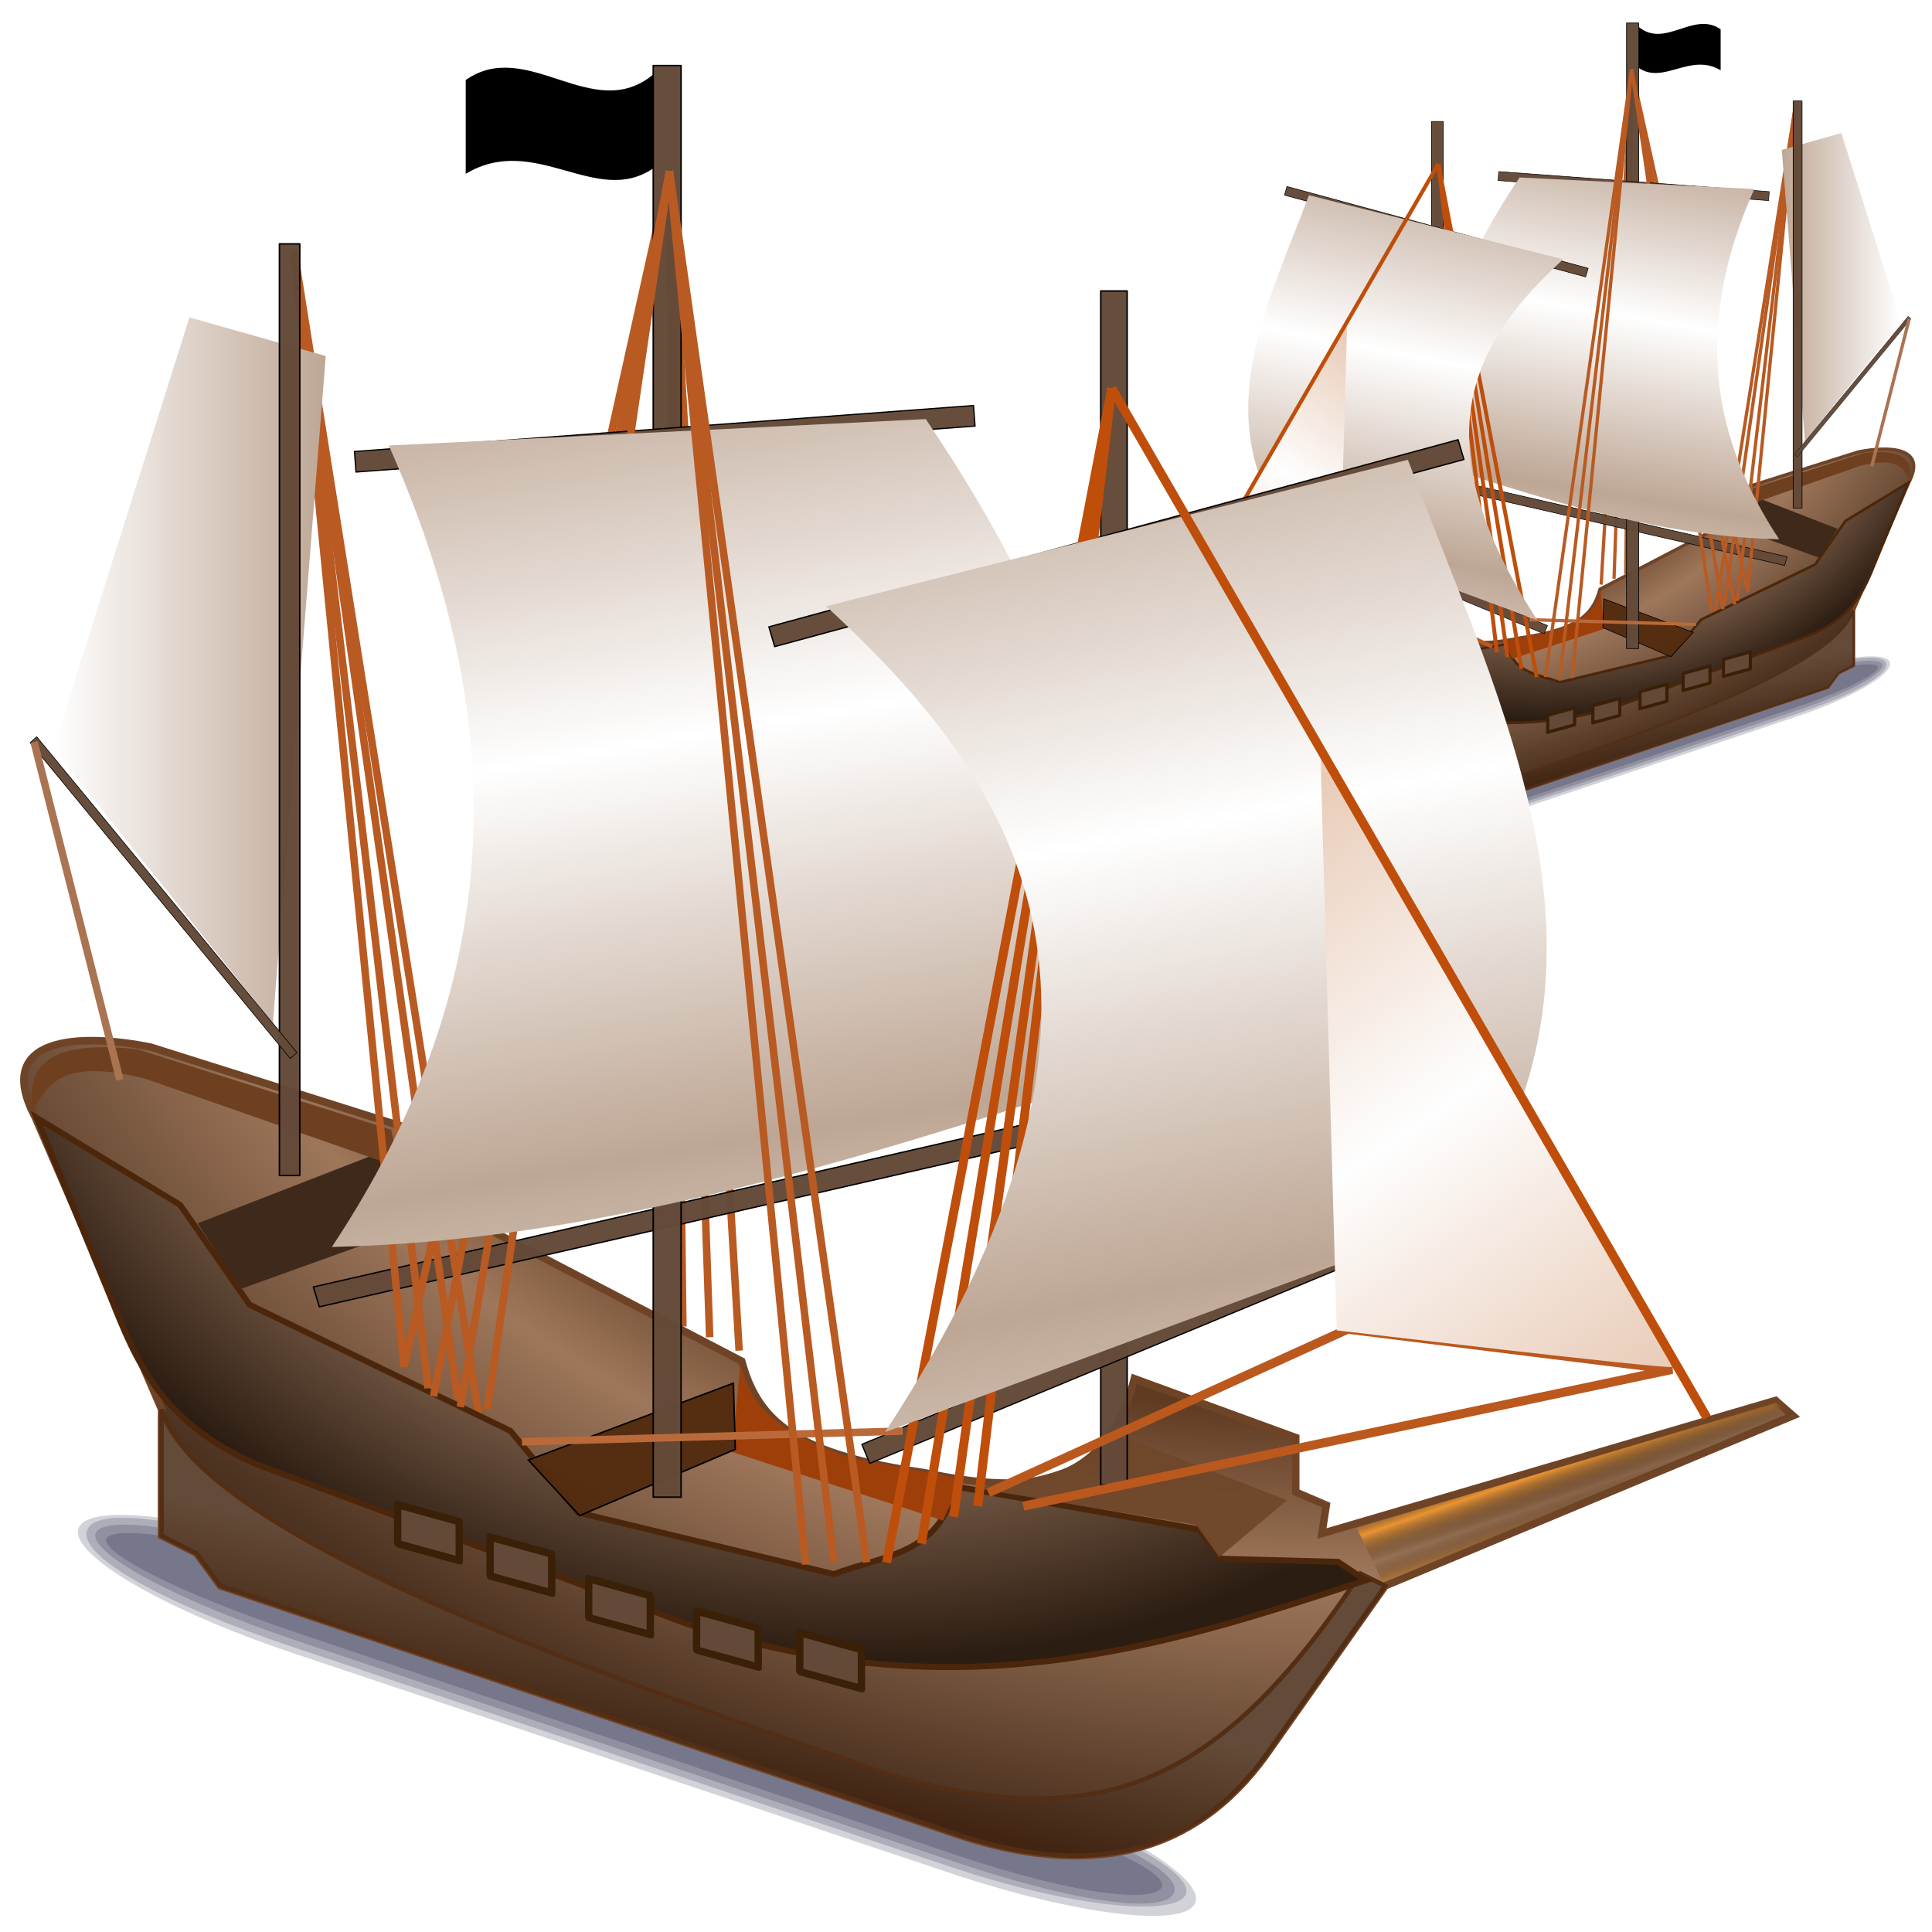 <?xml version="1.0" encoding="UTF-8" standalone="no"?>
<!-- Created with Inkscape (http://www.inkscape.org/) -->

<svg
   xmlns:dc="http://purl.org/dc/elements/1.1/"
   xmlns:cc="http://creativecommons.org/ns#"
   xmlns:rdf="http://www.w3.org/1999/02/22-rdf-syntax-ns#"
   xmlns:svg="http://www.w3.org/2000/svg"
   xmlns="http://www.w3.org/2000/svg"
   xmlns:xlink="http://www.w3.org/1999/xlink"
   xmlns:sodipodi="http://sodipodi.sourceforge.net/DTD/sodipodi-0.dtd"
   xmlns:inkscape="http://www.inkscape.org/namespaces/inkscape"
   version="1.1"
   id="svg2"
   width="255"
   height="255"
   viewBox="0 0 255 255"
   sodipodi:docname="capbattleship.svg"
   inkscape:version="0.92.5 (2060ec1f9f, 2020-04-08)">
  <defs
     id="defs6">
    <linearGradient
       inkscape:collect="always"
       id="linearGradient895">
      <stop
         style="stop-color:#ea9432;stop-opacity:1"
         offset="0"
         id="stop891" />
      <stop
         style="stop-color:#261b0b;stop-opacity:0"
         offset="1"
         id="stop893" />
    </linearGradient>
    <linearGradient
       inkscape:collect="always"
       id="linearGradient982">
      <stop
         style="stop-color:#644a38;stop-opacity:1;"
         offset="0"
         id="stop978" />
      <stop
         style="stop-color:#412512;stop-opacity:1"
         offset="1"
         id="stop980" />
    </linearGradient>
    <linearGradient
       inkscape:collect="always"
       id="linearGradient966">
      <stop
         style="stop-color:#d19165;stop-opacity:1"
         offset="0"
         id="stop962" />
      <stop
         id="stop988"
         offset="0.502"
         style="stop-color:#5e3a21;stop-opacity:1" />
      <stop
         id="stop986"
         offset="0.69"
         style="stop-color:#9e775b;stop-opacity:1" />
      <stop
         style="stop-color:#4c3220;stop-opacity:1"
         offset="1"
         id="stop964" />
    </linearGradient>
    <linearGradient
       inkscape:collect="always"
       id="linearGradient956">
      <stop
         style="stop-color:#cc9a77;stop-opacity:1"
         offset="0"
         id="stop952" />
      <stop
         id="stop960"
         offset="0.784"
         style="stop-color:#6c513e;stop-opacity:1" />
      <stop
         style="stop-color:#2c1d12;stop-opacity:1"
         offset="1"
         id="stop954" />
    </linearGradient>
    <linearGradient
       inkscape:collect="always"
       id="linearGradient892">
      <stop
         style="stop-color:#bea694;stop-opacity:1"
         offset="0"
         id="stop888" />
      <stop
         style="stop-color:#ffffff;stop-opacity:1"
         offset="1"
         id="stop890" />
    </linearGradient>
    <linearGradient
       inkscape:collect="always"
       id="linearGradient884">
      <stop
         style="stop-color:#e9ccb8;stop-opacity:1;"
         offset="0"
         id="stop880" />
      <stop
         style="stop-color:#fefefe;stop-opacity:1"
         offset="1"
         id="stop882" />
    </linearGradient>
    <linearGradient
       inkscape:collect="always"
       xlink:href="#linearGradient884"
       id="linearGradient886"
       x1="145.519"
       y1="83.809"
       x2="158.245"
       y2="65.059"
       gradientUnits="userSpaceOnUse"
       spreadMethod="reflect"
       gradientTransform="matrix(-1.981,0,0,1.981,511.218,7.785)" />
    <linearGradient
       inkscape:collect="always"
       xlink:href="#linearGradient892"
       id="linearGradient894"
       x1="169.779"
       y1="76.754"
       x2="175.456"
       y2="47.29"
       gradientUnits="userSpaceOnUse"
       spreadMethod="reflect"
       gradientTransform="matrix(-1.981,0,0,1.981,511.218,7.785)" />
    <linearGradient
       inkscape:collect="always"
       xlink:href="#linearGradient892"
       id="linearGradient902"
       x1="201.714"
       y1="67.806"
       x2="206.227"
       y2="41.005"
       gradientUnits="userSpaceOnUse"
       spreadMethod="reflect"
       gradientTransform="matrix(-1.981,0,0,1.981,511.218,7.785)" />
    <linearGradient
       inkscape:collect="always"
       xlink:href="#linearGradient892"
       id="linearGradient910"
       x1="234.681"
       y1="37.323"
       x2="252.838"
       y2="37.323"
       gradientUnits="userSpaceOnUse"
       gradientTransform="matrix(-1.981,0,0,1.981,511.218,7.785)" />
    <radialGradient
       inkscape:collect="always"
       xlink:href="#linearGradient956"
       id="radialGradient958"
       cx="204.312"
       cy="12.09"
       fx="204.312"
       fy="12.09"
       r="44.374"
       gradientTransform="matrix(-0.507,2.049,2.584,0.64,178.774,-309.443)"
       gradientUnits="userSpaceOnUse" />
    <radialGradient
       inkscape:collect="always"
       xlink:href="#linearGradient966"
       id="radialGradient968"
       cx="182.093"
       cy="16.699"
       fx="182.093"
       fy="16.699"
       r="58.995"
       gradientTransform="matrix(-0.501,1.879,2.965,0.791,192.151,-237.096)"
       gradientUnits="userSpaceOnUse" />
    <linearGradient
       inkscape:collect="always"
       xlink:href="#linearGradient982"
       id="linearGradient984"
       x1="207.965"
       y1="101.073"
       x2="210.132"
       y2="110.359"
       gradientUnits="userSpaceOnUse"
       gradientTransform="matrix(-1.981,0,0,1.981,511.218,7.785)" />
    <linearGradient
       inkscape:collect="always"
       xlink:href="#linearGradient895"
       id="linearGradient897"
       x1="37.639"
       y1="186.901"
       x2="36.368"
       y2="190.583"
       gradientUnits="userSpaceOnUse"
       spreadMethod="reflect"
       gradientTransform="matrix(-1,0,0,1,246.68,0)" />
    <filter
       inkscape:collect="always"
       style="color-interpolation-filters:sRGB"
       id="filter923"
       x="-0.008"
       width="1.016"
       y="-0.023"
       height="1.045">
      <feGaussianBlur
         inkscape:collect="always"
         stdDeviation="0.501"
         id="feGaussianBlur925" />
    </filter>
    <radialGradient
       inkscape:collect="always"
       xlink:href="#linearGradient966"
       id="radialGradient1066"
       gradientUnits="userSpaceOnUse"
       gradientTransform="matrix(-0.501,1.879,2.965,0.791,192.151,-237.096)"
       cx="182.093"
       cy="16.699"
       fx="182.093"
       fy="16.699"
       r="58.995" />
    <linearGradient
       inkscape:collect="always"
       xlink:href="#linearGradient982"
       id="linearGradient1068"
       gradientUnits="userSpaceOnUse"
       gradientTransform="matrix(-1.981,0,0,1.981,511.218,7.785)"
       x1="207.965"
       y1="101.073"
       x2="210.132"
       y2="110.359" />
    <radialGradient
       inkscape:collect="always"
       xlink:href="#linearGradient956"
       id="radialGradient1070"
       gradientUnits="userSpaceOnUse"
       gradientTransform="matrix(-0.507,2.049,2.584,0.64,178.774,-309.443)"
       cx="204.312"
       cy="12.09"
       fx="204.312"
       fy="12.09"
       r="44.374" />
    <linearGradient
       inkscape:collect="always"
       xlink:href="#linearGradient892"
       id="linearGradient1072"
       gradientUnits="userSpaceOnUse"
       gradientTransform="matrix(-1.981,0,0,1.981,511.218,7.785)"
       x1="234.681"
       y1="37.323"
       x2="252.838"
       y2="37.323" />
    <linearGradient
       inkscape:collect="always"
       xlink:href="#linearGradient892"
       id="linearGradient1074"
       gradientUnits="userSpaceOnUse"
       gradientTransform="matrix(-1.981,0,0,1.981,511.218,7.785)"
       x1="201.714"
       y1="67.806"
       x2="206.227"
       y2="41.005"
       spreadMethod="reflect" />
    <linearGradient
       inkscape:collect="always"
       xlink:href="#linearGradient892"
       id="linearGradient1076"
       gradientUnits="userSpaceOnUse"
       gradientTransform="matrix(-1.981,0,0,1.981,511.218,7.785)"
       x1="169.779"
       y1="76.754"
       x2="175.456"
       y2="47.29"
       spreadMethod="reflect" />
    <linearGradient
       inkscape:collect="always"
       xlink:href="#linearGradient884"
       id="linearGradient1078"
       gradientUnits="userSpaceOnUse"
       gradientTransform="matrix(-1.981,0,0,1.981,511.218,7.785)"
       x1="145.519"
       y1="83.809"
       x2="158.245"
       y2="65.059"
       spreadMethod="reflect" />
    <linearGradient
       inkscape:collect="always"
       xlink:href="#linearGradient895"
       id="linearGradient1080"
       gradientUnits="userSpaceOnUse"
       gradientTransform="matrix(-1,0,0,1,246.68,0)"
       x1="37.639"
       y1="186.901"
       x2="36.368"
       y2="190.583"
       spreadMethod="reflect" />
  </defs>
  <sodipodi:namedview
     pagecolor="#ff0000"
     bordercolor="#666666"
     borderopacity="1"
     objecttolerance="10"
     gridtolerance="10"
     guidetolerance="10"
     inkscape:pageopacity="0"
     inkscape:pageshadow="2"
     inkscape:window-width="1920"
     inkscape:window-height="1056"
     id="namedview4"
     showgrid="false"
     inkscape:snap-to-guides="false"
     inkscape:snap-grids="false"
     inkscape:snap-others="false"
     inkscape:object-nodes="false"
     inkscape:snap-nodes="false"
     inkscape:snap-global="false"
     inkscape:zoom="3.4156863"
     inkscape:cx="127.5"
     inkscape:cy="127.5"
     inkscape:current-layer="svg2"
     inkscape:window-x="0"
     inkscape:window-y="0"
     inkscape:window-maximized="1" />
  <g
     transform="matrix(-0.437,0,0,0.437,255.373,2.196)"
     id="g1064">
    <g
       id="g962"
       style="fill:#0e0f33;fill-opacity:0.185;filter:url(#filter923)"
       transform="matrix(-1,0,0,1,-8.785,-6.305)">
      <path
         id="path954"
         d="m -208.619,177.19 h 91.575 c 17.699,0 31.947,2.951 31.947,6.616 0,3.665 -14.248,6.616 -31.947,6.616 h -91.575 c -17.699,0 -31.947,-2.951 -31.947,-6.616 0,-3.665 14.248,-6.616 31.947,-6.616 z"
         style="opacity:1;fill:#0e0f33;fill-opacity:0.185;stroke:none;stroke-width:1.189;stroke-linecap:round;stroke-linejoin:round;stroke-miterlimit:4;stroke-dasharray:none;stroke-dashoffset:0;stroke-opacity:1"
         transform="rotate(-18.504)"
         inkscape:connector-curvature="0" />
      <path
         sodipodi:nodetypes="sszsszs"
         inkscape:connector-curvature="0"
         transform="rotate(-18.504)"
         style="opacity:1;fill:#0e0f33;fill-opacity:0.185;stroke:none;stroke-width:1.189;stroke-linecap:round;stroke-linejoin:round;stroke-miterlimit:4;stroke-dasharray:none;stroke-dashoffset:0;stroke-opacity:1"
         d="m -208.899,178.026 91.734,-0.08 c 17.699,-0.015 30.913,2.073 30.913,5.738 0,3.665 -12.973,5.988 -30.672,5.98 l -91.694,-0.04 c -17.699,-0.008 -30.44,-3.367 -30.394,-6.494 0.046,-3.127 12.415,-5.089 30.113,-5.104 z"
         id="path956" />
      <path
         id="path958"
         d="m -208.701,179.021 91.655,-0.239 c 17.699,-0.046 29.518,2.271 29.599,4.9 0.081,2.63 -11.857,5.002 -29.555,5.026 l -91.615,0.119 c -17.699,0.023 -29.298,-2.337 -28.842,-5.576 0.456,-3.239 14.084,-4.192 28.758,-4.23 z"
         style="opacity:1;fill:#0e0f33;fill-opacity:0.185;stroke:none;stroke-width:1.189;stroke-linecap:round;stroke-linejoin:round;stroke-miterlimit:4;stroke-dasharray:none;stroke-dashoffset:0;stroke-opacity:1"
         transform="rotate(-18.504)"
         inkscape:connector-curvature="0"
         sodipodi:nodetypes="sszsszs" />
      <path
         sodipodi:nodetypes="sszsszs"
         inkscape:connector-curvature="0"
         transform="rotate(-18.504)"
         style="opacity:1;fill:#0e0f33;fill-opacity:0.185;stroke:none;stroke-width:1.189;stroke-linecap:round;stroke-linejoin:round;stroke-miterlimit:4;stroke-dasharray:none;stroke-dashoffset:0;stroke-opacity:1"
         d="m -208.782,180.057 91.576,-0.398 c 17.698,-0.077 28.244,2.508 28.206,4.301 -0.038,1.793 -10.103,3.715 -27.802,3.753 l -91.774,0.199 c -17.699,0.038 -27.386,-2.494 -27.13,-4.738 0.256,-2.244 12.251,-3.053 26.925,-3.117 z"
         id="path960" />
    </g>
    <path
       sodipodi:nodetypes="cc"
       style="fill:none;stroke:#b85a22;stroke-width:0.991;stroke-linecap:butt;stroke-linejoin:miter;stroke-miterlimit:4;stroke-dasharray:none;stroke-opacity:1"
       d="m 91.58,15.852 1.769,152.499"
       id="path964"
       inkscape:connector-curvature="0" />
    <path
       inkscape:connector-curvature="0"
       id="path966"
       d="m 91.58,15.852 5.307,153.914"
       style="fill:none;stroke:#b85a22;stroke-width:0.991;stroke-linecap:butt;stroke-linejoin:miter;stroke-miterlimit:4;stroke-dasharray:none;stroke-opacity:1"
       sodipodi:nodetypes="cc" />
    <path
       sodipodi:nodetypes="cc"
       style="fill:none;stroke:#b85a22;stroke-width:0.991;stroke-linecap:butt;stroke-linejoin:miter;stroke-miterlimit:4;stroke-dasharray:none;stroke-opacity:1"
       d="m 91.58,15.852 9.199,155.684"
       id="path968"
       inkscape:connector-curvature="0" />
    <path
       style="fill:#542c10;fill-opacity:0.98;stroke:none;stroke-width:1.981px;stroke-linecap:butt;stroke-linejoin:miter;stroke-opacity:1"
       d="m 100.754,172.691 -0.532,3.19 -43.776,-21.622 0.177,-4.076 z"
       id="path970"
       inkscape:connector-curvature="0" />
    <path
       style="fill:url(#radialGradient1066);fill-opacity:1;stroke:#6f4426;stroke-width:0.991;stroke-linecap:butt;stroke-linejoin:miter;stroke-miterlimit:4;stroke-dasharray:none;stroke-opacity:1"
       d="m 239.878,180.125 -53.834,22.455 -15.833,22.455 c -9.295,12.783 -22.949,16.484 -41.455,10.076 l -96.44,-32.53 -3.167,-4.318 -4.606,-2.303 V 179.262 L 7.847,140.686 c -5.593,-10.613 5.885,-11.101 15.258,-9.212 l 37.424,11.803 6.333,11.803 34.258,17.849 c 2.194,8.147 7.402,12.292 23.894,14.682 12.371,2.556 23.872,3.214 27.924,-12.379 l 21.303,7.773 v 7.197 l 4.03,1.727 -0.576,3.742 59.879,-17.561 z"
       id="path972"
       inkscape:connector-curvature="0"
       sodipodi:nodetypes="ccccccccccccccccccccc" />
    <rect
       transform="matrix(0.29,0.957,0.975,-0.223,0,0)"
       style="opacity:1;fill:#644a38;fill-opacity:0.98;stroke:#000000;stroke-width:0.179;stroke-linecap:round;stroke-linejoin:round;stroke-miterlimit:4;stroke-dasharray:none;stroke-dashoffset:0;stroke-opacity:1"
       id="rect974"
       width="2.739"
       height="98.215"
       x="169.375"
       y="-4.656" />
    <path
       sodipodi:nodetypes="cccccccccc"
       inkscape:connector-curvature="0"
       id="path976"
       d="m 186.045,202.58 -15.833,22.455 c -9.295,12.783 -22.949,16.484 -41.455,10.076 l -96.44,-32.53 -3.167,-4.318 -4.606,-2.303 v -16.697 c 5.375,18.471 71.603,39.546 95.209,47.98 27.844,8.238 44.135,2.38 63.029,-26.282 z"
       style="fill:url(#linearGradient1068);fill-opacity:1;stroke:#532e14;stroke-width:0.594;stroke-linecap:butt;stroke-linejoin:miter;stroke-miterlimit:4;stroke-dasharray:none;stroke-opacity:1" />
    <path
       style="fill:#3f291a;fill-opacity:1;stroke:none;stroke-width:1.981px;stroke-linecap:butt;stroke-linejoin:miter;stroke-opacity:1"
       d="m 57.966,143.584 -28.659,11.147 5.661,8.667 22.645,-8.138 z"
       id="path978"
       inkscape:connector-curvature="0"
       sodipodi:nodetypes="ccccc" />
    <path
       style="fill:none;stroke:#b85a22;stroke-width:0.991;stroke-linecap:butt;stroke-linejoin:miter;stroke-miterlimit:4;stroke-dasharray:none;stroke-opacity:1"
       d="m 42.044,26.467 24.414,153.914"
       id="path980"
       inkscape:connector-curvature="0" />
    <path
       style="fill:#6f4020;fill-opacity:1;stroke:none;stroke-width:1.981px;stroke-linecap:butt;stroke-linejoin:miter;stroke-opacity:1"
       d="m 55.915,147.347 -33.496,-11.697 c -11.097,-2.818 -13.021,0.786 -14.887,4.431 -0.968,-6.271 2.092,-9.584 13.824,-8.33 l 33.496,10.634 z"
       id="path982"
       inkscape:connector-curvature="0"
       sodipodi:nodetypes="cccccc" />
    <path
       inkscape:connector-curvature="0"
       id="path984"
       d="M 42.044,26.467 63.627,177.905"
       style="fill:none;stroke:#b85a22;stroke-width:0.991;stroke-linecap:butt;stroke-linejoin:miter;stroke-miterlimit:4;stroke-dasharray:none;stroke-opacity:1"
       sodipodi:nodetypes="cc" />
    <path
       style="fill:url(#radialGradient1070);fill-opacity:1;stroke:#4c260b;stroke-width:0.793;stroke-linecap:butt;stroke-linejoin:miter;stroke-miterlimit:4;stroke-dasharray:none;stroke-opacity:1"
       d="m 183.474,201.852 c -26.863,8.876 -53.838,17.495 -89.713,5.696 L 37.207,186.594 C 24.398,181.04 21.163,172.825 17.881,164.624 l -9.824,-23.813 18.934,11.489 9.17,13.181 34.41,16.637 8.951,10.782 33.77,8.137 c 6.268,-2.451 14.158,-2.56 15.868,-11.596 l 32.346,5.696 2.848,3.865 15.461,0.407 z"
       id="path986"
       inkscape:connector-curvature="0"
       sodipodi:nodetypes="ccccccccccccccc" />
    <path
       sodipodi:nodetypes="cc"
       style="fill:none;stroke:#b85a22;stroke-width:0.991;stroke-linecap:butt;stroke-linejoin:miter;stroke-miterlimit:4;stroke-dasharray:none;stroke-opacity:1"
       d="M 42.044,26.467 59.735,176.49"
       id="path988"
       inkscape:connector-curvature="0" />
    <path
       style="fill:#9e3f0a;fill-opacity:1;stroke:none;stroke-width:1.981px;stroke-linecap:butt;stroke-linejoin:miter;stroke-opacity:1"
       d="m 100.931,173.223 -1.063,11.697 27.825,9.039 2.481,-5.494 -15.065,-2.836 c -6.204,-2.509 -12.571,-4.841 -14.178,-12.406 z"
       id="path990"
       inkscape:connector-curvature="0"
       sodipodi:nodetypes="cccccc" />
    <path
       inkscape:connector-curvature="0"
       id="path992"
       d="M 42.044,26.467 56.551,173.659"
       style="fill:none;stroke:#b85a22;stroke-width:0.991;stroke-linecap:butt;stroke-linejoin:miter;stroke-miterlimit:4;stroke-dasharray:none;stroke-opacity:1"
       sodipodi:nodetypes="cc" />
    <path
       style="fill:#542c10;fill-opacity:0.98;stroke:#000000;stroke-width:0.198;stroke-linecap:butt;stroke-linejoin:miter;stroke-miterlimit:4;stroke-dasharray:none;stroke-opacity:1"
       d="m 100.021,175.826 -27.069,10.145 6.772,7.336 20.547,-8.748 z"
       id="path994"
       inkscape:connector-curvature="0"
       sodipodi:nodetypes="ccccc" />
    <path
       style="fill:#6f482b;fill-opacity:0.98;stroke:none;stroke-width:0.198;stroke-linecap:butt;stroke-linejoin:miter;stroke-miterlimit:4;stroke-dasharray:none;stroke-opacity:1"
       d="m 173.099,191.273 -22.581,-8.748 c -3.065,4.277 -10.262,6.076 -18.716,7.12 l 29.294,4.882 3.051,4.272 z"
       id="path996"
       inkscape:connector-curvature="0"
       sodipodi:nodetypes="cccccc" />
    <rect
       style="opacity:1;fill:#644a38;fill-opacity:0.98;stroke:#392006;stroke-width:1.009;stroke-linecap:round;stroke-linejoin:round;stroke-miterlimit:4;stroke-dasharray:none;stroke-dashoffset:0;stroke-opacity:1"
       id="rect998"
       width="8.439"
       height="5.137"
       x="-121.283"
       y="178.858"
       transform="matrix(-0.964,-0.265,0,1,0,0)" />
    <rect
       transform="matrix(-0.964,-0.265,0,1,0,0)"
       y="179.754"
       x="-107.148"
       height="5.137"
       width="8.439"
       id="rect1000"
       style="opacity:1;fill:#644a38;fill-opacity:0.98;stroke:#392006;stroke-width:1.009;stroke-linecap:round;stroke-linejoin:round;stroke-miterlimit:4;stroke-dasharray:none;stroke-dashoffset:0;stroke-opacity:1" />
    <rect
       style="opacity:1;fill:#644a38;fill-opacity:0.98;stroke:#392006;stroke-width:1.009;stroke-linecap:round;stroke-linejoin:round;stroke-miterlimit:4;stroke-dasharray:none;stroke-dashoffset:0;stroke-opacity:1"
       id="rect1002"
       width="8.439"
       height="5.137"
       x="-92.38"
       y="179.393"
       transform="matrix(-0.964,-0.265,0,1,0,0)" />
    <rect
       transform="matrix(-0.964,-0.265,0,1,0,0)"
       y="177.476"
       x="-78.879"
       height="5.137"
       width="8.439"
       id="rect1004"
       style="opacity:1;fill:#644a38;fill-opacity:0.98;stroke:#392006;stroke-width:1.009;stroke-linecap:round;stroke-linejoin:round;stroke-miterlimit:4;stroke-dasharray:none;stroke-dashoffset:0;stroke-opacity:1" />
    <rect
       style="opacity:1;fill:#644a38;fill-opacity:0.98;stroke:#392006;stroke-width:1.009;stroke-linecap:round;stroke-linejoin:round;stroke-miterlimit:4;stroke-dasharray:none;stroke-dashoffset:0;stroke-opacity:1"
       id="rect1006"
       width="8.439"
       height="5.137"
       x="-66.221"
       y="176.556"
       transform="matrix(-0.964,-0.265,0,1,0,0)" />
    <path
       sodipodi:nodetypes="cc"
       style="fill:none;stroke:#b85a22;stroke-width:0.991;stroke-linecap:butt;stroke-linejoin:miter;stroke-miterlimit:4;stroke-dasharray:none;stroke-opacity:1"
       d="M 91.58,15.852 56.551,173.659"
       id="path1008"
       inkscape:connector-curvature="0" />
    <rect
       style="opacity:1;fill:#644a38;fill-opacity:0.98;stroke:#000000;stroke-width:0.198;stroke-linecap:round;stroke-linejoin:round;stroke-miterlimit:4;stroke-dasharray:none;stroke-dashoffset:0;stroke-opacity:1"
       id="rect1010"
       width="3.673"
       height="188.955"
       x="-93.112"
       y="1.918"
       transform="scale(-1,1)" />
    <rect
       style="opacity:1;fill:#644a38;fill-opacity:0.98;stroke:#000000;stroke-width:0.198;stroke-linecap:round;stroke-linejoin:round;stroke-miterlimit:4;stroke-dasharray:none;stroke-dashoffset:0;stroke-opacity:1"
       id="rect1012"
       width="3.49"
       height="157.595"
       x="-151.993"
       y="31.667"
       transform="scale(-1,1)" />
    <path
       inkscape:connector-curvature="0"
       id="path1014"
       d="M 91.58,15.852 60.443,177.551"
       style="fill:none;stroke:#b85a22;stroke-width:0.991;stroke-linecap:butt;stroke-linejoin:miter;stroke-miterlimit:4;stroke-dasharray:none;stroke-opacity:1"
       sodipodi:nodetypes="cc" />
    <path
       style="fill:url(#linearGradient1072);fill-opacity:1;stroke:none;stroke-width:1.981px;stroke-linecap:butt;stroke-linejoin:miter;stroke-opacity:1"
       d="M 46.214,40.259 39.233,128.319 10.238,92.074 28.226,35.158 Z"
       id="path1016"
       inkscape:connector-curvature="0" />
    <path
       sodipodi:nodetypes="cc"
       style="fill:none;stroke:#b85a22;stroke-width:0.991;stroke-linecap:butt;stroke-linejoin:miter;stroke-miterlimit:4;stroke-dasharray:none;stroke-opacity:1"
       d="M 91.58,15.852 63.981,178.966"
       id="path1018"
       inkscape:connector-curvature="0" />
    <rect
       transform="matrix(0.074,0.997,0.997,-0.074,0,0)"
       style="opacity:1;fill:#644a38;fill-opacity:0.98;stroke:#000000;stroke-width:0.163;stroke-linecap:round;stroke-linejoin:round;stroke-miterlimit:4;stroke-dasharray:none;stroke-dashoffset:0;stroke-opacity:1"
       id="rect1020"
       width="2.72"
       height="81.953"
       x="56.428"
       y="45.968" />
    <path
       inkscape:connector-curvature="0"
       id="path1022"
       d="M 91.58,15.852 67.52,179.32"
       style="fill:none;stroke:#b85a22;stroke-width:0.991;stroke-linecap:butt;stroke-linejoin:miter;stroke-miterlimit:4;stroke-dasharray:none;stroke-opacity:1"
       sodipodi:nodetypes="cc" />
    <path
       style="fill:url(#linearGradient1074);fill-opacity:1;stroke:none;stroke-width:1.981px;stroke-linecap:butt;stroke-linejoin:miter;stroke-opacity:1"
       d="m 125.414,48.581 -70.878,3.49 c 19.127,42.871 11.893,76.467 -7.517,105.779 33.2,-0.743 65.768,-10.324 98.262,-20.941 10.186,-32.804 -1.619,-61.211 -19.867,-88.328 z"
       id="path1024"
       inkscape:connector-curvature="0"
       sodipodi:nodetypes="ccccc" />
    <rect
       y="79.033"
       x="100.844"
       height="94.265"
       width="2.719"
       id="rect1026"
       style="opacity:1;fill:#644a38;fill-opacity:0.98;stroke:#000000;stroke-width:0.175;stroke-linecap:round;stroke-linejoin:round;stroke-miterlimit:4;stroke-dasharray:none;stroke-dashoffset:0;stroke-opacity:1"
       transform="matrix(0.282,0.959,0.965,-0.262,0,0)" />
    <rect
       style="opacity:1;fill:#644a38;fill-opacity:0.98;stroke:#000000;stroke-width:0.198;stroke-linecap:round;stroke-linejoin:round;stroke-miterlimit:4;stroke-dasharray:none;stroke-dashoffset:0;stroke-opacity:1"
       id="rect1028"
       width="2.685"
       height="122.962"
       x="-42.786"
       y="25.457"
       transform="scale(-1,1)" />
    <rect
       y="37.633"
       x="214.629"
       height="81.953"
       width="2.72"
       id="rect1030"
       style="opacity:1;fill:#644a38;fill-opacity:0.98;stroke:#000000;stroke-width:0.163;stroke-linecap:round;stroke-linejoin:round;stroke-miterlimit:4;stroke-dasharray:none;stroke-dashoffset:0;stroke-opacity:1"
       transform="matrix(0.383,0.924,0.924,-0.383,0,0)" />
    <rect
       y="72.448"
       x="51.373"
       height="54.006"
       width="1.171"
       id="rect1032"
       style="opacity:1;fill:#644a38;fill-opacity:0.98;stroke:#000000;stroke-width:0.087;stroke-linecap:round;stroke-linejoin:round;stroke-miterlimit:4;stroke-dasharray:none;stroke-dashoffset:0;stroke-opacity:1"
       transform="matrix(-0.74,0.673,0.636,0.772,0,0)" />
    <path
       style="fill:none;stroke:#ba6a3a;stroke-width:0.991;stroke-linecap:butt;stroke-linejoin:miter;stroke-miterlimit:4;stroke-dasharray:none;stroke-opacity:1"
       d="m 122.363,182.151 -50.243,1.415"
       id="path1034"
       inkscape:connector-curvature="0" />
    <path
       style="fill:none;stroke:#bb581d;stroke-width:1.189;stroke-linecap:butt;stroke-linejoin:miter;stroke-miterlimit:4;stroke-dasharray:none;stroke-opacity:1"
       d="m 133.685,190.289 47.413,-21.583 42.813,5.307 -85.626,18.045"
       id="path1036"
       inkscape:connector-curvature="0" />
    <path
       style="fill:none;stroke:#aa7352;stroke-width:0.991;stroke-linecap:butt;stroke-linejoin:miter;stroke-miterlimit:4;stroke-dasharray:none;stroke-opacity:1"
       d="M 7.723,91.217 19.045,135.799"
       id="path1038"
       inkscape:connector-curvature="0" />
    <path
       inkscape:connector-curvature="0"
       id="path1040"
       d="M 120.24,199.488 149.961,44.512"
       style="fill:none;stroke:#bf4e0b;stroke-width:1.189;stroke-linecap:butt;stroke-linejoin:miter;stroke-miterlimit:4;stroke-dasharray:none;stroke-opacity:1"
       sodipodi:nodetypes="cc" />
    <path
       sodipodi:nodetypes="cc"
       style="fill:none;stroke:#bf4e0b;stroke-width:1.189;stroke-linecap:butt;stroke-linejoin:miter;stroke-miterlimit:4;stroke-dasharray:none;stroke-opacity:1"
       d="M 124.839,197.011 149.961,44.512"
       id="path1042"
       inkscape:connector-curvature="0" />
    <path
       inkscape:connector-curvature="0"
       id="path1044"
       d="M 129.085,193.473 149.961,44.512"
       style="fill:none;stroke:#bf4e0b;stroke-width:1.189;stroke-linecap:butt;stroke-linejoin:miter;stroke-miterlimit:4;stroke-dasharray:none;stroke-opacity:1"
       sodipodi:nodetypes="cc" />
    <path
       sodipodi:nodetypes="cc"
       style="fill:none;stroke:#bf4e0b;stroke-width:1.189;stroke-linecap:butt;stroke-linejoin:miter;stroke-miterlimit:4;stroke-dasharray:none;stroke-opacity:1"
       d="M 132.27,192.058 149.961,44.512"
       id="path1046"
       inkscape:connector-curvature="0" />
    <path
       style="opacity:1;fill:#000000;fill-opacity:1;stroke:none;stroke-width:1.189;stroke-linecap:round;stroke-linejoin:round;stroke-miterlimit:4;stroke-dasharray:none;stroke-dashoffset:0;stroke-opacity:1"
       d="m 89.433,3.103 c -7.994,6.597 -16.607,-4.958 -24.744,0.72 v 12.384 c 9.143,-5.476 17.204,4.429 24.744,-0.72 z"
       id="path1048"
       inkscape:connector-curvature="0"
       sodipodi:nodetypes="ccccc" />
    <path
       style="fill:url(#linearGradient1076);fill-opacity:1;stroke:none;stroke-width:1.981px;stroke-linecap:butt;stroke-linejoin:miter;stroke-opacity:1"
       d="m 189.043,53.951 -76.784,19.33 c 26.573,24.48 44.155,53.404 7.786,109.001 l 75.979,-28.19 c 23.327,-33.874 5.411,-66.954 -6.98,-100.141 z"
       id="path1050"
       inkscape:connector-curvature="0"
       sodipodi:nodetypes="ccccc" />
    <path
       style="fill:url(#linearGradient1078);fill-opacity:1;stroke:none;stroke-width:1.981px;stroke-linecap:butt;stroke-linejoin:miter;stroke-opacity:1"
       d="m 223.945,173.691 c -1.342,0.268 -44.298,-4.833 -44.298,-4.833 l -2.148,-76.247 z"
       id="path1052"
       inkscape:connector-curvature="0" />
    <path
       sodipodi:nodetypes="cc"
       style="fill:none;stroke:#b85a22;stroke-width:0.991;stroke-linecap:butt;stroke-linejoin:miter;stroke-miterlimit:4;stroke-dasharray:none;stroke-opacity:1"
       d="M 91.58,15.852 117.611,199.472"
       id="path1054"
       inkscape:connector-curvature="0" />
    <path
       inkscape:connector-curvature="0"
       id="path1056"
       d="M 91.58,15.852 113.293,199.472"
       style="fill:none;stroke:#b85a22;stroke-width:0.991;stroke-linecap:butt;stroke-linejoin:miter;stroke-miterlimit:4;stroke-dasharray:none;stroke-opacity:1"
       sodipodi:nodetypes="cc" />
    <path
       sodipodi:nodetypes="cc"
       style="fill:none;stroke:#b85a22;stroke-width:0.991;stroke-linecap:butt;stroke-linejoin:miter;stroke-miterlimit:4;stroke-dasharray:none;stroke-opacity:1"
       d="M 91.58,15.852 109.55,199.76"
       id="path1058"
       inkscape:connector-curvature="0" />
    <path
       style="fill:none;stroke:#bf4e0b;stroke-width:1.189;stroke-linecap:butt;stroke-linejoin:miter;stroke-miterlimit:4;stroke-dasharray:none;stroke-opacity:1"
       d="M 228.51,180.382 149.961,44.512"
       id="path1060"
       inkscape:connector-curvature="0" />
    <path
       style="fill:url(#linearGradient1080);fill-opacity:1;stroke:none;stroke-width:1px;stroke-linecap:butt;stroke-linejoin:miter;stroke-opacity:1"
       d="m 237.624,178.412 -55.329,16.521 3.428,7.189 54.019,-22.158 z"
       id="path1062"
       inkscape:connector-curvature="0"
       sodipodi:nodetypes="ccccc" />
  </g>
  <g
     id="g952"
     transform="translate(-3.22,6.734)">
    <g
       transform="matrix(-1,0,0,1,-8.785,-6.305)"
       style="fill:#0e0f33;fill-opacity:0.185;filter:url(#filter923)"
       id="g921">
      <path
         inkscape:connector-curvature="0"
         transform="rotate(-18.504)"
         style="opacity:1;fill:#0e0f33;fill-opacity:0.185;stroke:none;stroke-width:1.189;stroke-linecap:round;stroke-linejoin:round;stroke-miterlimit:4;stroke-dasharray:none;stroke-dashoffset:0;stroke-opacity:1"
         d="m -208.619,177.19 h 91.575 c 17.699,0 31.947,2.951 31.947,6.616 0,3.665 -14.248,6.616 -31.947,6.616 h -91.575 c -17.699,0 -31.947,-2.951 -31.947,-6.616 0,-3.665 14.248,-6.616 31.947,-6.616 z"
         id="rect993" />
      <path
         id="path910"
         d="m -208.899,178.026 91.734,-0.08 c 17.699,-0.015 30.913,2.073 30.913,5.738 0,3.665 -12.973,5.988 -30.672,5.98 l -91.694,-0.04 c -17.699,-0.008 -30.44,-3.367 -30.394,-6.494 0.046,-3.127 12.415,-5.089 30.113,-5.104 z"
         style="opacity:1;fill:#0e0f33;fill-opacity:0.185;stroke:none;stroke-width:1.189;stroke-linecap:round;stroke-linejoin:round;stroke-miterlimit:4;stroke-dasharray:none;stroke-dashoffset:0;stroke-opacity:1"
         transform="rotate(-18.504)"
         inkscape:connector-curvature="0"
         sodipodi:nodetypes="sszsszs" />
      <path
         sodipodi:nodetypes="sszsszs"
         inkscape:connector-curvature="0"
         transform="rotate(-18.504)"
         style="opacity:1;fill:#0e0f33;fill-opacity:0.185;stroke:none;stroke-width:1.189;stroke-linecap:round;stroke-linejoin:round;stroke-miterlimit:4;stroke-dasharray:none;stroke-dashoffset:0;stroke-opacity:1"
         d="m -208.701,179.021 91.655,-0.239 c 17.699,-0.046 29.518,2.271 29.599,4.9 0.081,2.63 -11.857,5.002 -29.555,5.026 l -91.615,0.119 c -17.699,0.023 -29.298,-2.337 -28.842,-5.576 0.456,-3.239 14.084,-4.192 28.758,-4.23 z"
         id="path913" />
      <path
         id="path915"
         d="m -208.782,180.057 91.576,-0.398 c 17.698,-0.077 28.244,2.508 28.206,4.301 -0.038,1.793 -10.103,3.715 -27.802,3.753 l -91.774,0.199 c -17.699,0.038 -27.386,-2.494 -27.13,-4.738 0.256,-2.244 12.251,-3.053 26.925,-3.117 z"
         style="opacity:1;fill:#0e0f33;fill-opacity:0.185;stroke:none;stroke-width:1.189;stroke-linecap:round;stroke-linejoin:round;stroke-miterlimit:4;stroke-dasharray:none;stroke-dashoffset:0;stroke-opacity:1"
         transform="rotate(-18.504)"
         inkscape:connector-curvature="0"
         sodipodi:nodetypes="sszsszs" />
    </g>
    <path
       inkscape:connector-curvature="0"
       id="path948"
       d="m 91.58,15.852 1.769,152.499"
       style="fill:none;stroke:#b85a22;stroke-width:0.991;stroke-linecap:butt;stroke-linejoin:miter;stroke-miterlimit:4;stroke-dasharray:none;stroke-opacity:1"
       sodipodi:nodetypes="cc" />
    <path
       sodipodi:nodetypes="cc"
       style="fill:none;stroke:#b85a22;stroke-width:0.991;stroke-linecap:butt;stroke-linejoin:miter;stroke-miterlimit:4;stroke-dasharray:none;stroke-opacity:1"
       d="m 91.58,15.852 5.307,153.914"
       id="path946"
       inkscape:connector-curvature="0" />
    <path
       inkscape:connector-curvature="0"
       id="path944"
       d="m 91.58,15.852 9.199,155.684"
       style="fill:none;stroke:#b85a22;stroke-width:0.991;stroke-linecap:butt;stroke-linejoin:miter;stroke-miterlimit:4;stroke-dasharray:none;stroke-opacity:1"
       sodipodi:nodetypes="cc" />
    <path
       inkscape:connector-curvature="0"
       id="path888"
       d="m 100.754,172.691 -0.532,3.19 -43.776,-21.622 0.177,-4.076 z"
       style="fill:#542c10;fill-opacity:0.98;stroke:none;stroke-width:1.981px;stroke-linecap:butt;stroke-linejoin:miter;stroke-opacity:1" />
    <path
       sodipodi:nodetypes="ccccccccccccccccccccc"
       inkscape:connector-curvature="0"
       id="path836"
       d="m 239.878,180.125 -53.834,22.455 -15.833,22.455 c -9.295,12.783 -22.949,16.484 -41.455,10.076 l -96.44,-32.53 -3.167,-4.318 -4.606,-2.303 V 179.262 L 7.847,140.686 c -5.593,-10.613 5.885,-11.101 15.258,-9.212 l 37.424,11.803 6.333,11.803 34.258,17.849 c 2.194,8.147 7.402,12.292 23.894,14.682 12.371,2.556 23.872,3.214 27.924,-12.379 l 21.303,7.773 v 7.197 l 4.03,1.727 -0.576,3.742 59.879,-17.561 z"
       style="fill:url(#radialGradient968);fill-opacity:1;stroke:#6f4426;stroke-width:0.991;stroke-linecap:butt;stroke-linejoin:miter;stroke-miterlimit:4;stroke-dasharray:none;stroke-opacity:1" />
    <rect
       y="-4.656"
       x="169.375"
       height="98.215"
       width="2.739"
       id="rect872"
       style="opacity:1;fill:#644a38;fill-opacity:0.98;stroke:#000000;stroke-width:0.179;stroke-linecap:round;stroke-linejoin:round;stroke-miterlimit:4;stroke-dasharray:none;stroke-dashoffset:0;stroke-opacity:1"
       transform="matrix(0.29,0.957,0.975,-0.223,0,0)" />
    <path
       style="fill:url(#linearGradient984);fill-opacity:1;stroke:#532e14;stroke-width:0.594;stroke-linecap:butt;stroke-linejoin:miter;stroke-miterlimit:4;stroke-dasharray:none;stroke-opacity:1"
       d="m 186.045,202.58 -15.833,22.455 c -9.295,12.783 -22.949,16.484 -41.455,10.076 l -96.44,-32.53 -3.167,-4.318 -4.606,-2.303 v -16.697 c 5.375,18.471 71.603,39.546 95.209,47.98 27.844,8.238 44.135,2.38 63.029,-26.282 z"
       id="path838"
       inkscape:connector-curvature="0"
       sodipodi:nodetypes="cccccccccc" />
    <path
       sodipodi:nodetypes="ccccc"
       inkscape:connector-curvature="0"
       id="path950"
       d="m 57.966,143.584 -28.659,11.147 5.661,8.667 22.645,-8.138 z"
       style="fill:#3f291a;fill-opacity:1;stroke:none;stroke-width:1.981px;stroke-linecap:butt;stroke-linejoin:miter;stroke-opacity:1" />
    <path
       inkscape:connector-curvature="0"
       id="path920"
       d="m 42.044,26.467 24.414,153.914"
       style="fill:none;stroke:#b85a22;stroke-width:0.991;stroke-linecap:butt;stroke-linejoin:miter;stroke-miterlimit:4;stroke-dasharray:none;stroke-opacity:1" />
    <path
       sodipodi:nodetypes="cccccc"
       inkscape:connector-curvature="0"
       id="path890"
       d="m 55.915,147.347 -33.496,-11.697 c -11.097,-2.818 -13.021,0.786 -14.887,4.431 -0.968,-6.271 2.092,-9.584 13.824,-8.33 l 33.496,10.634 z"
       style="fill:#6f4020;fill-opacity:1;stroke:none;stroke-width:1.981px;stroke-linecap:butt;stroke-linejoin:miter;stroke-opacity:1" />
    <path
       sodipodi:nodetypes="cc"
       style="fill:none;stroke:#b85a22;stroke-width:0.991;stroke-linecap:butt;stroke-linejoin:miter;stroke-miterlimit:4;stroke-dasharray:none;stroke-opacity:1"
       d="M 42.044,26.467 63.627,177.905"
       id="path922"
       inkscape:connector-curvature="0" />
    <path
       sodipodi:nodetypes="ccccccccccccccc"
       inkscape:connector-curvature="0"
       id="path840"
       d="m 183.474,201.852 c -26.863,8.876 -53.838,17.495 -89.713,5.696 L 37.207,186.594 C 24.398,181.04 21.163,172.825 17.881,164.624 l -9.824,-23.813 18.934,11.489 9.17,13.181 34.41,16.637 8.951,10.782 33.77,8.137 c 6.268,-2.451 14.158,-2.56 15.868,-11.596 l 32.346,5.696 2.848,3.865 15.461,0.407 z"
       style="fill:url(#radialGradient958);fill-opacity:1;stroke:#4c260b;stroke-width:0.793;stroke-linecap:butt;stroke-linejoin:miter;stroke-miterlimit:4;stroke-dasharray:none;stroke-opacity:1" />
    <path
       inkscape:connector-curvature="0"
       id="path924"
       d="M 42.044,26.467 59.735,176.49"
       style="fill:none;stroke:#b85a22;stroke-width:0.991;stroke-linecap:butt;stroke-linejoin:miter;stroke-miterlimit:4;stroke-dasharray:none;stroke-opacity:1"
       sodipodi:nodetypes="cc" />
    <path
       sodipodi:nodetypes="cccccc"
       inkscape:connector-curvature="0"
       id="path886"
       d="m 100.931,173.223 -1.063,11.697 27.825,9.039 2.481,-5.494 -15.065,-2.836 c -6.204,-2.509 -12.571,-4.841 -14.178,-12.406 z"
       style="fill:#9e3f0a;fill-opacity:1;stroke:none;stroke-width:1.981px;stroke-linecap:butt;stroke-linejoin:miter;stroke-opacity:1" />
    <path
       sodipodi:nodetypes="cc"
       style="fill:none;stroke:#b85a22;stroke-width:0.991;stroke-linecap:butt;stroke-linejoin:miter;stroke-miterlimit:4;stroke-dasharray:none;stroke-opacity:1"
       d="M 42.044,26.467 56.551,173.659"
       id="path926"
       inkscape:connector-curvature="0" />
    <path
       sodipodi:nodetypes="ccccc"
       inkscape:connector-curvature="0"
       id="path842"
       d="m 100.021,175.826 -27.069,10.145 6.772,7.336 20.547,-8.748 z"
       style="fill:#542c10;fill-opacity:0.98;stroke:#000000;stroke-width:0.198;stroke-linecap:butt;stroke-linejoin:miter;stroke-miterlimit:4;stroke-dasharray:none;stroke-opacity:1" />
    <path
       sodipodi:nodetypes="cccccc"
       inkscape:connector-curvature="0"
       id="path844"
       d="m 173.099,191.273 -22.581,-8.748 c -3.065,4.277 -10.262,6.076 -18.716,7.12 l 29.294,4.882 3.051,4.272 z"
       style="fill:#6f482b;fill-opacity:0.98;stroke:none;stroke-width:0.198;stroke-linecap:butt;stroke-linejoin:miter;stroke-miterlimit:4;stroke-dasharray:none;stroke-opacity:1" />
    <rect
       transform="matrix(-0.964,-0.265,0,1,0,0)"
       y="178.858"
       x="-121.283"
       height="5.137"
       width="8.439"
       id="rect846"
       style="opacity:1;fill:#644a38;fill-opacity:0.98;stroke:#392006;stroke-width:1.009;stroke-linecap:round;stroke-linejoin:round;stroke-miterlimit:4;stroke-dasharray:none;stroke-dashoffset:0;stroke-opacity:1" />
    <rect
       style="opacity:1;fill:#644a38;fill-opacity:0.98;stroke:#392006;stroke-width:1.009;stroke-linecap:round;stroke-linejoin:round;stroke-miterlimit:4;stroke-dasharray:none;stroke-dashoffset:0;stroke-opacity:1"
       id="rect848"
       width="8.439"
       height="5.137"
       x="-107.148"
       y="179.754"
       transform="matrix(-0.964,-0.265,0,1,0,0)" />
    <rect
       transform="matrix(-0.964,-0.265,0,1,0,0)"
       y="179.393"
       x="-92.38"
       height="5.137"
       width="8.439"
       id="rect850"
       style="opacity:1;fill:#644a38;fill-opacity:0.98;stroke:#392006;stroke-width:1.009;stroke-linecap:round;stroke-linejoin:round;stroke-miterlimit:4;stroke-dasharray:none;stroke-dashoffset:0;stroke-opacity:1" />
    <rect
       style="opacity:1;fill:#644a38;fill-opacity:0.98;stroke:#392006;stroke-width:1.009;stroke-linecap:round;stroke-linejoin:round;stroke-miterlimit:4;stroke-dasharray:none;stroke-dashoffset:0;stroke-opacity:1"
       id="rect852"
       width="8.439"
       height="5.137"
       x="-78.879"
       y="177.476"
       transform="matrix(-0.964,-0.265,0,1,0,0)" />
    <rect
       transform="matrix(-0.964,-0.265,0,1,0,0)"
       y="176.556"
       x="-66.221"
       height="5.137"
       width="8.439"
       id="rect854"
       style="opacity:1;fill:#644a38;fill-opacity:0.98;stroke:#392006;stroke-width:1.009;stroke-linecap:round;stroke-linejoin:round;stroke-miterlimit:4;stroke-dasharray:none;stroke-dashoffset:0;stroke-opacity:1" />
    <path
       inkscape:connector-curvature="0"
       id="path928"
       d="M 91.58,15.852 56.551,173.659"
       style="fill:none;stroke:#b85a22;stroke-width:0.991;stroke-linecap:butt;stroke-linejoin:miter;stroke-miterlimit:4;stroke-dasharray:none;stroke-opacity:1"
       sodipodi:nodetypes="cc" />
    <rect
       transform="scale(-1,1)"
       y="1.918"
       x="-93.112"
       height="188.955"
       width="3.673"
       id="rect858"
       style="opacity:1;fill:#644a38;fill-opacity:0.98;stroke:#000000;stroke-width:0.198;stroke-linecap:round;stroke-linejoin:round;stroke-miterlimit:4;stroke-dasharray:none;stroke-dashoffset:0;stroke-opacity:1" />
    <rect
       transform="scale(-1,1)"
       y="31.667"
       x="-151.993"
       height="157.595"
       width="3.49"
       id="rect860"
       style="opacity:1;fill:#644a38;fill-opacity:0.98;stroke:#000000;stroke-width:0.198;stroke-linecap:round;stroke-linejoin:round;stroke-miterlimit:4;stroke-dasharray:none;stroke-dashoffset:0;stroke-opacity:1" />
    <path
       sodipodi:nodetypes="cc"
       style="fill:none;stroke:#b85a22;stroke-width:0.991;stroke-linecap:butt;stroke-linejoin:miter;stroke-miterlimit:4;stroke-dasharray:none;stroke-opacity:1"
       d="M 91.58,15.852 60.443,177.551"
       id="path930"
       inkscape:connector-curvature="0" />
    <path
       inkscape:connector-curvature="0"
       id="path862"
       d="M 46.214,40.259 39.233,128.319 10.238,92.074 28.226,35.158 Z"
       style="fill:url(#linearGradient910);fill-opacity:1;stroke:none;stroke-width:1.981px;stroke-linecap:butt;stroke-linejoin:miter;stroke-opacity:1" />
    <path
       inkscape:connector-curvature="0"
       id="path932"
       d="M 91.58,15.852 63.981,178.966"
       style="fill:none;stroke:#b85a22;stroke-width:0.991;stroke-linecap:butt;stroke-linejoin:miter;stroke-miterlimit:4;stroke-dasharray:none;stroke-opacity:1"
       sodipodi:nodetypes="cc" />
    <rect
       y="45.968"
       x="56.428"
       height="81.953"
       width="2.72"
       id="rect876"
       style="opacity:1;fill:#644a38;fill-opacity:0.98;stroke:#000000;stroke-width:0.163;stroke-linecap:round;stroke-linejoin:round;stroke-miterlimit:4;stroke-dasharray:none;stroke-dashoffset:0;stroke-opacity:1"
       transform="matrix(0.074,0.997,0.997,-0.074,0,0)" />
    <path
       sodipodi:nodetypes="cc"
       style="fill:none;stroke:#b85a22;stroke-width:0.991;stroke-linecap:butt;stroke-linejoin:miter;stroke-miterlimit:4;stroke-dasharray:none;stroke-opacity:1"
       d="M 91.58,15.852 67.52,179.32"
       id="path934"
       inkscape:connector-curvature="0" />
    <path
       sodipodi:nodetypes="ccccc"
       inkscape:connector-curvature="0"
       id="path864"
       d="m 125.414,48.581 -70.878,3.49 c 19.127,42.871 11.893,76.467 -7.517,105.779 33.2,-0.743 65.768,-10.324 98.262,-20.941 10.186,-32.804 -1.619,-61.211 -19.867,-88.328 z"
       style="fill:url(#linearGradient902);fill-opacity:1;stroke:none;stroke-width:1.981px;stroke-linecap:butt;stroke-linejoin:miter;stroke-opacity:1" />
    <rect
       transform="matrix(0.282,0.959,0.965,-0.262,0,0)"
       style="opacity:1;fill:#644a38;fill-opacity:0.98;stroke:#000000;stroke-width:0.175;stroke-linecap:round;stroke-linejoin:round;stroke-miterlimit:4;stroke-dasharray:none;stroke-dashoffset:0;stroke-opacity:1"
       id="rect878"
       width="2.719"
       height="94.265"
       x="100.844"
       y="79.033" />
    <rect
       transform="scale(-1,1)"
       y="25.457"
       x="-42.786"
       height="122.962"
       width="2.685"
       id="rect856"
       style="opacity:1;fill:#644a38;fill-opacity:0.98;stroke:#000000;stroke-width:0.198;stroke-linecap:round;stroke-linejoin:round;stroke-miterlimit:4;stroke-dasharray:none;stroke-dashoffset:0;stroke-opacity:1" />
    <rect
       transform="matrix(0.383,0.924,0.924,-0.383,0,0)"
       style="opacity:1;fill:#644a38;fill-opacity:0.98;stroke:#000000;stroke-width:0.163;stroke-linecap:round;stroke-linejoin:round;stroke-miterlimit:4;stroke-dasharray:none;stroke-dashoffset:0;stroke-opacity:1"
       id="rect870"
       width="2.72"
       height="81.953"
       x="214.629"
       y="37.633" />
    <rect
       transform="matrix(-0.74,0.673,0.636,0.772,0,0)"
       style="opacity:1;fill:#644a38;fill-opacity:0.98;stroke:#000000;stroke-width:0.087;stroke-linecap:round;stroke-linejoin:round;stroke-miterlimit:4;stroke-dasharray:none;stroke-dashoffset:0;stroke-opacity:1"
       id="rect874"
       width="1.171"
       height="54.006"
       x="51.373"
       y="72.448" />
    <path
       inkscape:connector-curvature="0"
       id="path914"
       d="m 122.363,182.151 -50.243,1.415"
       style="fill:none;stroke:#ba6a3a;stroke-width:0.991;stroke-linecap:butt;stroke-linejoin:miter;stroke-miterlimit:4;stroke-dasharray:none;stroke-opacity:1" />
    <path
       inkscape:connector-curvature="0"
       id="path916"
       d="m 133.685,190.289 47.413,-21.583 42.813,5.307 -85.626,18.045"
       style="fill:none;stroke:#bb581d;stroke-width:1.189;stroke-linecap:butt;stroke-linejoin:miter;stroke-miterlimit:4;stroke-dasharray:none;stroke-opacity:1" />
    <path
       inkscape:connector-curvature="0"
       id="path918"
       d="M 7.723,91.217 19.045,135.799"
       style="fill:none;stroke:#aa7352;stroke-width:0.991;stroke-linecap:butt;stroke-linejoin:miter;stroke-miterlimit:4;stroke-dasharray:none;stroke-opacity:1" />
    <path
       sodipodi:nodetypes="cc"
       style="fill:none;stroke:#bf4e0b;stroke-width:1.189;stroke-linecap:butt;stroke-linejoin:miter;stroke-miterlimit:4;stroke-dasharray:none;stroke-opacity:1"
       d="M 120.24,199.488 149.961,44.512"
       id="path936"
       inkscape:connector-curvature="0" />
    <path
       inkscape:connector-curvature="0"
       id="path938"
       d="M 124.839,197.011 149.961,44.512"
       style="fill:none;stroke:#bf4e0b;stroke-width:1.189;stroke-linecap:butt;stroke-linejoin:miter;stroke-miterlimit:4;stroke-dasharray:none;stroke-opacity:1"
       sodipodi:nodetypes="cc" />
    <path
       sodipodi:nodetypes="cc"
       style="fill:none;stroke:#bf4e0b;stroke-width:1.189;stroke-linecap:butt;stroke-linejoin:miter;stroke-miterlimit:4;stroke-dasharray:none;stroke-opacity:1"
       d="M 129.085,193.473 149.961,44.512"
       id="path940"
       inkscape:connector-curvature="0" />
    <path
       inkscape:connector-curvature="0"
       id="path942"
       d="M 132.27,192.058 149.961,44.512"
       style="fill:none;stroke:#bf4e0b;stroke-width:1.189;stroke-linecap:butt;stroke-linejoin:miter;stroke-miterlimit:4;stroke-dasharray:none;stroke-opacity:1"
       sodipodi:nodetypes="cc" />
    <path
       sodipodi:nodetypes="ccccc"
       inkscape:connector-curvature="0"
       id="rect990"
       d="m 89.433,3.103 c -7.994,6.597 -16.607,-4.958 -24.744,0.72 v 12.384 c 9.143,-5.476 17.204,4.429 24.744,-0.72 z"
       style="opacity:1;fill:#000000;fill-opacity:1;stroke:none;stroke-width:1.189;stroke-linecap:round;stroke-linejoin:round;stroke-miterlimit:4;stroke-dasharray:none;stroke-dashoffset:0;stroke-opacity:1" />
    <path
       sodipodi:nodetypes="ccccc"
       inkscape:connector-curvature="0"
       id="path866"
       d="m 189.043,53.951 -76.784,19.33 c 26.573,24.48 44.155,53.404 7.786,109.001 l 75.979,-28.19 c 23.327,-33.874 5.411,-66.954 -6.98,-100.141 z"
       style="fill:url(#linearGradient894);fill-opacity:1;stroke:none;stroke-width:1.981px;stroke-linecap:butt;stroke-linejoin:miter;stroke-opacity:1" />
    <path
       inkscape:connector-curvature="0"
       id="path868"
       d="m 223.945,173.691 c -1.342,0.268 -44.298,-4.833 -44.298,-4.833 l -2.148,-76.247 z"
       style="fill:url(#linearGradient886);fill-opacity:1;stroke:none;stroke-width:1.981px;stroke-linecap:butt;stroke-linejoin:miter;stroke-opacity:1" />
    <path
       inkscape:connector-curvature="0"
       id="path892"
       d="M 91.58,15.852 117.611,199.472"
       style="fill:none;stroke:#b85a22;stroke-width:0.991;stroke-linecap:butt;stroke-linejoin:miter;stroke-miterlimit:4;stroke-dasharray:none;stroke-opacity:1"
       sodipodi:nodetypes="cc" />
    <path
       sodipodi:nodetypes="cc"
       style="fill:none;stroke:#b85a22;stroke-width:0.991;stroke-linecap:butt;stroke-linejoin:miter;stroke-miterlimit:4;stroke-dasharray:none;stroke-opacity:1"
       d="M 91.58,15.852 113.293,199.472"
       id="path894"
       inkscape:connector-curvature="0" />
    <path
       inkscape:connector-curvature="0"
       id="path896"
       d="M 91.58,15.852 109.55,199.76"
       style="fill:none;stroke:#b85a22;stroke-width:0.991;stroke-linecap:butt;stroke-linejoin:miter;stroke-miterlimit:4;stroke-dasharray:none;stroke-opacity:1"
       sodipodi:nodetypes="cc" />
    <path
       inkscape:connector-curvature="0"
       id="path912"
       d="M 228.51,180.382 149.961,44.512"
       style="fill:none;stroke:#bf4e0b;stroke-width:1.189;stroke-linecap:butt;stroke-linejoin:miter;stroke-miterlimit:4;stroke-dasharray:none;stroke-opacity:1" />
    <path
       sodipodi:nodetypes="ccccc"
       inkscape:connector-curvature="0"
       id="path889"
       d="m 237.624,178.412 -55.329,16.521 3.428,7.189 54.019,-22.158 z"
       style="fill:url(#linearGradient897);fill-opacity:1;stroke:none;stroke-width:1px;stroke-linecap:butt;stroke-linejoin:miter;stroke-opacity:1" />
  </g>
</svg>
